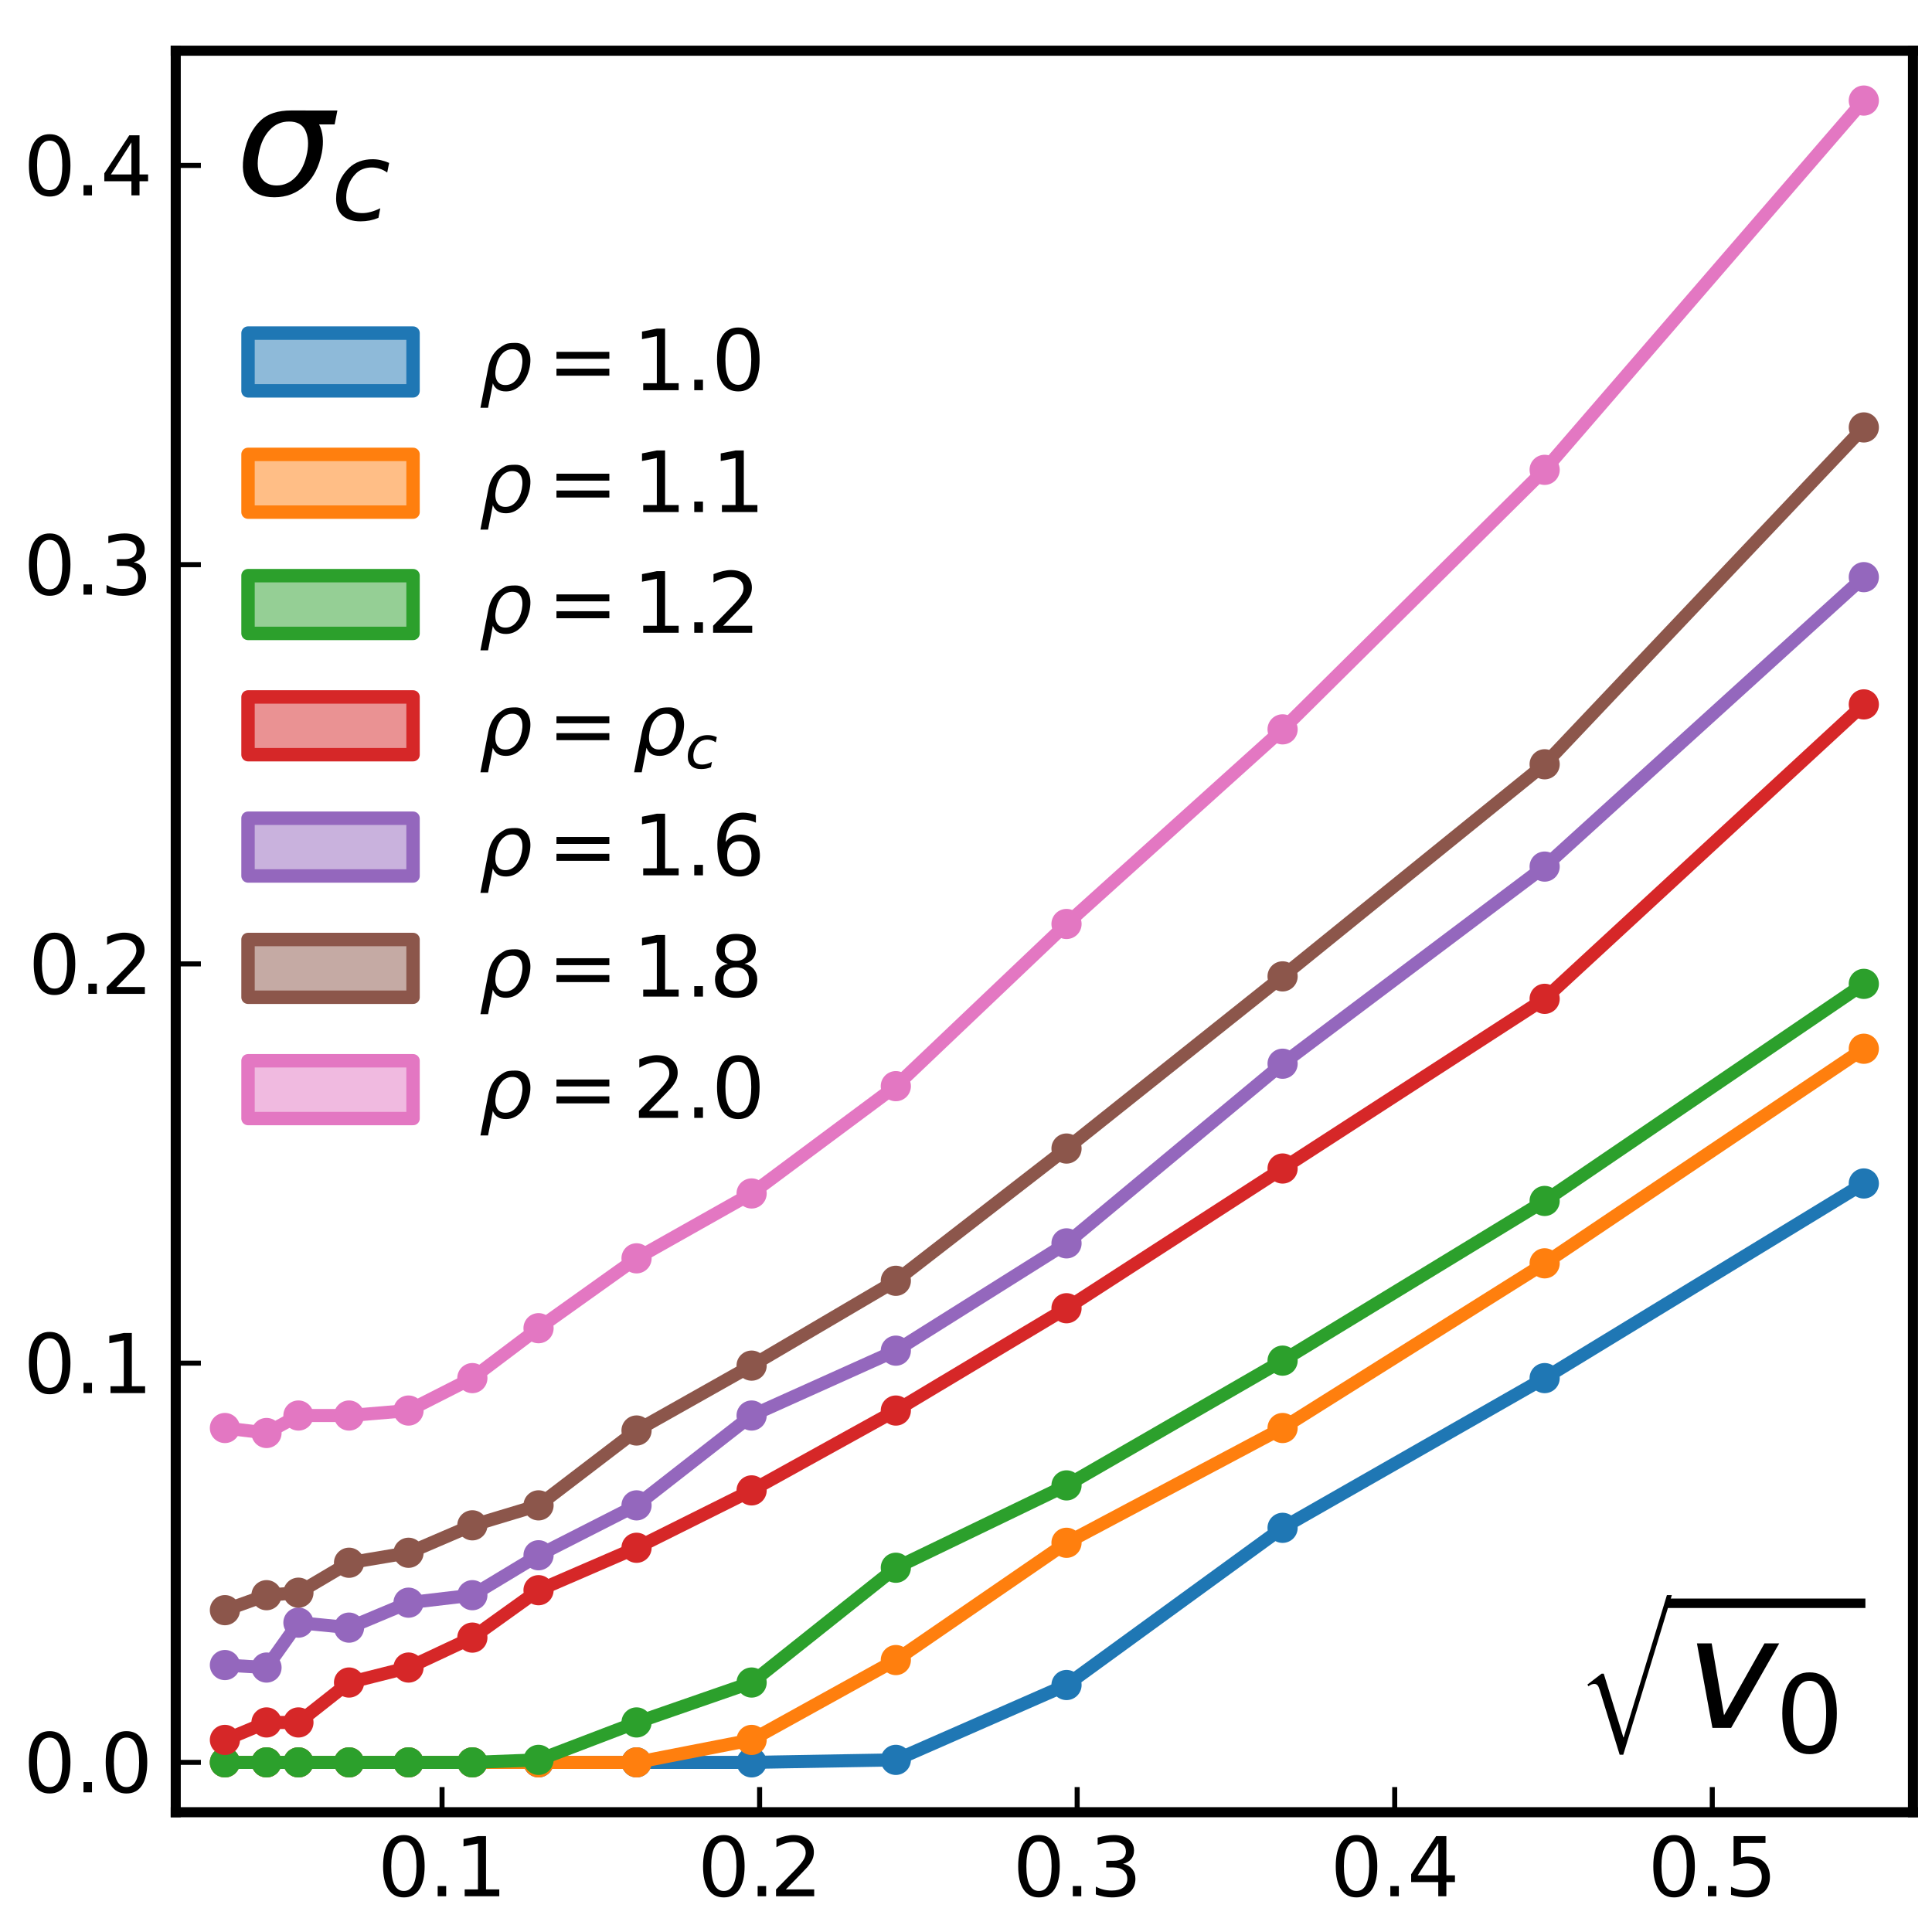<?xml version="1.0" encoding="UTF-8" standalone="no"?>
<svg
   width="288pt"
   height="288pt"
   viewBox="0 0 288 288"
   version="1.1"
   id="svg190"
   sodipodi:docname="critical_sigmas.svg"
   inkscape:version="1.3 (0e150ed, 2023-07-21)"
   xmlns:inkscape="http://www.inkscape.org/namespaces/inkscape"
   xmlns:sodipodi="http://sodipodi.sourceforge.net/DTD/sodipodi-0.dtd"
   xmlns:xlink="http://www.w3.org/1999/xlink"
   xmlns="http://www.w3.org/2000/svg"
   xmlns:svg="http://www.w3.org/2000/svg"
   xmlns:rdf="http://www.w3.org/1999/02/22-rdf-syntax-ns#"
   xmlns:cc="http://creativecommons.org/ns#"
   xmlns:dc="http://purl.org/dc/elements/1.1/">
  <sodipodi:namedview
     id="namedview190"
     pagecolor="#ffffff"
     bordercolor="#000000"
     borderopacity="0.25"
     inkscape:showpageshadow="2"
     inkscape:pageopacity="0.0"
     inkscape:pagecheckerboard="0"
     inkscape:deskcolor="#d1d1d1"
     inkscape:document-units="pt"
     inkscape:zoom="0.67130451"
     inkscape:cx="193.6528"
     inkscape:cy="120.66059"
     inkscape:window-width="1352"
     inkscape:window-height="815"
     inkscape:window-x="0"
     inkscape:window-y="35"
     inkscape:window-maximized="1"
     inkscape:current-layer="legend_1" />
  <defs
     id="defs1">
    <style
       type="text/css"
       id="style1">*{stroke-linejoin: round; stroke-linecap: butt}</style>
  </defs>
  <g
     id="figure_1">
    <g
       id="axes_1">
      <g
         id="line2d_1">
        <path
           d="M 33.528 262.714  L 39.728 262.714  L 44.486 262.714  L 52.031 262.714  L 60.898 262.714  L 70.414 262.714  L 80.279 262.714  L 94.888 262.714  L 112.042 262.714  L 133.54 262.342  L 158.984 251.183  L 191.194 227.75  L 230.258 205.432  L 277.836 176.419  "
           clip-path="url(#pe0a008efd4)"
           style="fill: none; stroke: #1f77b4; stroke-width: 1.95"
           id="path3" />
      </g>
      <g
         id="PolyCollection_1">
        <defs
           id="defs3">
          <path
             id="mf19323b978"
             d="M 33.528 -25.286  L 33.528 -25.286  L 39.728 -25.286  L 44.486 -25.286  L 52.031 -25.286  L 60.898 -25.286  L 70.414 -25.286  L 80.279 -25.286  L 94.888 -25.286  L 112.042 -25.286  L 133.54 -25.658  L 158.984 -36.817  L 191.194 -60.25  L 230.258 -82.568  L 277.836 -111.581  L 277.836 -111.581  L 277.836 -111.581  L 230.258 -82.568  L 191.194 -60.25  L 158.984 -36.817  L 133.54 -25.658  L 112.042 -25.286  L 94.888 -25.286  L 80.279 -25.286  L 70.414 -25.286  L 60.898 -25.286  L 52.031 -25.286  L 44.486 -25.286  L 39.728 -25.286  L 33.528 -25.286  z " />
        </defs>
        <g
           clip-path="url(#pe0a008efd4)"
           id="g3">
          <use
             xlink:href="#mf19323b978"
             x="0"
             y="288"
             style="fill: #1f77b4; fill-opacity: 0.5"
             id="use3" />
        </g>
      </g>
      <g
         id="PathCollection_1">
        <defs
           id="defs4">
          <path
             id="m32da50375f"
             d="M 0 2.25  C 0.597 2.25 1.169 2.013 1.591 1.591  C 2.013 1.169 2.25 0.597 2.25 0  C 2.25 -0.597 2.013 -1.169 1.591 -1.591  C 1.169 -2.013 0.597 -2.25 0 -2.25  C -0.597 -2.25 -1.169 -2.013 -1.591 -1.591  C -2.013 -1.169 -2.25 -0.597 -2.25 0  C -2.25 0.597 -2.013 1.169 -1.591 1.591  C -1.169 2.013 -0.597 2.25 0 2.25  z " />
        </defs>
        <g
           clip-path="url(#pe0a008efd4)"
           id="g17">
          <use
             xlink:href="#m32da50375f"
             x="33.528"
             y="262.714"
             style="fill: #1f77b4"
             id="use4" />
          <use
             xlink:href="#m32da50375f"
             x="39.728"
             y="262.714"
             style="fill: #1f77b4"
             id="use5" />
          <use
             xlink:href="#m32da50375f"
             x="44.486"
             y="262.714"
             style="fill: #1f77b4"
             id="use6" />
          <use
             xlink:href="#m32da50375f"
             x="52.031"
             y="262.714"
             style="fill: #1f77b4"
             id="use7" />
          <use
             xlink:href="#m32da50375f"
             x="60.898"
             y="262.714"
             style="fill: #1f77b4"
             id="use8" />
          <use
             xlink:href="#m32da50375f"
             x="70.414"
             y="262.714"
             style="fill: #1f77b4"
             id="use9" />
          <use
             xlink:href="#m32da50375f"
             x="80.279"
             y="262.714"
             style="fill: #1f77b4"
             id="use10" />
          <use
             xlink:href="#m32da50375f"
             x="94.888"
             y="262.714"
             style="fill: #1f77b4"
             id="use11" />
          <use
             xlink:href="#m32da50375f"
             x="112.042"
             y="262.714"
             style="fill: #1f77b4"
             id="use12" />
          <use
             xlink:href="#m32da50375f"
             x="133.54"
             y="262.342"
             style="fill: #1f77b4"
             id="use13" />
          <use
             xlink:href="#m32da50375f"
             x="158.984"
             y="251.183"
             style="fill: #1f77b4"
             id="use14" />
          <use
             xlink:href="#m32da50375f"
             x="191.194"
             y="227.75"
             style="fill: #1f77b4"
             id="use15" />
          <use
             xlink:href="#m32da50375f"
             x="230.258"
             y="205.432"
             style="fill: #1f77b4"
             id="use16" />
          <use
             xlink:href="#m32da50375f"
             x="277.836"
             y="176.419"
             style="fill: #1f77b4"
             id="use17" />
        </g>
      </g>
      <g
         id="matplotlib.axis_1">
        <g
           id="xtick_1">
          <g
             id="line2d_2">
            <defs
               id="defs17">
              <path
                 id="m247f77285d"
                 d="M 0 0  L 0 -3.75  "
                 style="stroke: #000000; stroke-width: 0.75" />
            </defs>
            <g
               id="g18">
              <use
                 xlink:href="#m247f77285d"
                 x="65.896"
                 y="270.145"
                 style="stroke: #000000; stroke-width: 0.75"
                 id="use18" />
            </g>
          </g>
          <g
             id="text_1">
            <!-- $0.1$ -->
            <g
               transform="translate(56.296 282.763) scale(0.12 -0.12)"
               id="g21">
              <defs
                 id="defs18">
                <path
                   id="DejaVuSans-30"
                   d="M 2034 4250  Q 1547 4250 1301 3770  Q 1056 3291 1056 2328  Q 1056 1369 1301 889  Q 1547 409 2034 409  Q 2525 409 2770 889  Q 3016 1369 3016 2328  Q 3016 3291 2770 3770  Q 2525 4250 2034 4250  z M 2034 4750  Q 2819 4750 3233 4129  Q 3647 3509 3647 2328  Q 3647 1150 3233 529  Q 2819 -91 2034 -91  Q 1250 -91 836 529  Q 422 1150 422 2328  Q 422 3509 836 4129  Q 1250 4750 2034 4750  z "
                   transform="scale(0.016)" />
                <path
                   id="DejaVuSans-2e"
                   d="M 684 794  L 1344 794  L 1344 0  L 684 0  L 684 794  z "
                   transform="scale(0.016)" />
                <path
                   id="DejaVuSans-31"
                   d="M 794 531  L 1825 531  L 1825 4091  L 703 3866  L 703 4441  L 1819 4666  L 2450 4666  L 2450 531  L 3481 531  L 3481 0  L 794 0  L 794 531  z "
                   transform="scale(0.016)" />
              </defs>
              <use
                 xlink:href="#DejaVuSans-30"
                 transform="translate(0 0.781)"
                 id="use19" />
              <use
                 xlink:href="#DejaVuSans-2e"
                 transform="translate(63.623 0.781)"
                 id="use20" />
              <use
                 xlink:href="#DejaVuSans-31"
                 transform="translate(95.41 0.781)"
                 id="use21" />
            </g>
          </g>
        </g>
        <g
           id="xtick_2">
          <g
             id="line2d_3">
            <g
               id="g22">
              <use
                 xlink:href="#m247f77285d"
                 x="113.233"
                 y="270.145"
                 style="stroke: #000000; stroke-width: 0.75"
                 id="use22" />
            </g>
          </g>
          <g
             id="text_2">
            <!-- $0.2$ -->
            <g
               transform="translate(103.993 282.763) scale(0.12 -0.12)"
               id="g25">
              <defs
                 id="defs22">
                <path
                   id="DejaVuSans-32"
                   d="M 1228 531  L 3431 531  L 3431 0  L 469 0  L 469 531  Q 828 903 1448 1529  Q 2069 2156 2228 2338  Q 2531 2678 2651 2914  Q 2772 3150 2772 3378  Q 2772 3750 2511 3984  Q 2250 4219 1831 4219  Q 1534 4219 1204 4116  Q 875 4013 500 3803  L 500 4441  Q 881 4594 1212 4672  Q 1544 4750 1819 4750  Q 2544 4750 2975 4387  Q 3406 4025 3406 3419  Q 3406 3131 3298 2873  Q 3191 2616 2906 2266  Q 2828 2175 2409 1742  Q 1991 1309 1228 531  z "
                   transform="scale(0.016)" />
              </defs>
              <use
                 xlink:href="#DejaVuSans-30"
                 transform="translate(0 0.781)"
                 id="use23" />
              <use
                 xlink:href="#DejaVuSans-2e"
                 transform="translate(63.623 0.781)"
                 id="use24" />
              <use
                 xlink:href="#DejaVuSans-32"
                 transform="translate(89.91 0.781)"
                 id="use25" />
            </g>
          </g>
        </g>
        <g
           id="xtick_3">
          <g
             id="line2d_4">
            <g
               id="g26">
              <use
                 xlink:href="#m247f77285d"
                 x="160.571"
                 y="270.145"
                 style="stroke: #000000; stroke-width: 0.75"
                 id="use26" />
            </g>
          </g>
          <g
             id="text_3">
            <!-- $0.3$ -->
            <g
               transform="translate(150.971 282.763) scale(0.12 -0.12)"
               id="g29">
              <defs
                 id="defs26">
                <path
                   id="DejaVuSans-33"
                   d="M 2597 2516  Q 3050 2419 3304 2112  Q 3559 1806 3559 1356  Q 3559 666 3084 287  Q 2609 -91 1734 -91  Q 1441 -91 1130 -33  Q 819 25 488 141  L 488 750  Q 750 597 1062 519  Q 1375 441 1716 441  Q 2309 441 2620 675  Q 2931 909 2931 1356  Q 2931 1769 2642 2001  Q 2353 2234 1838 2234  L 1294 2234  L 1294 2753  L 1863 2753  Q 2328 2753 2575 2939  Q 2822 3125 2822 3475  Q 2822 3834 2567 4026  Q 2313 4219 1838 4219  Q 1578 4219 1281 4162  Q 984 4106 628 3988  L 628 4550  Q 988 4650 1302 4700  Q 1616 4750 1894 4750  Q 2613 4750 3031 4423  Q 3450 4097 3450 3541  Q 3450 3153 3228 2886  Q 3006 2619 2597 2516  z "
                   transform="scale(0.016)" />
              </defs>
              <use
                 xlink:href="#DejaVuSans-30"
                 transform="translate(0 0.781)"
                 id="use27" />
              <use
                 xlink:href="#DejaVuSans-2e"
                 transform="translate(63.623 0.781)"
                 id="use28" />
              <use
                 xlink:href="#DejaVuSans-33"
                 transform="translate(95.41 0.781)"
                 id="use29" />
            </g>
          </g>
        </g>
        <g
           id="xtick_4">
          <g
             id="line2d_5">
            <g
               id="g30">
              <use
                 xlink:href="#m247f77285d"
                 x="207.908"
                 y="270.145"
                 style="stroke: #000000; stroke-width: 0.75"
                 id="use30" />
            </g>
          </g>
          <g
             id="text_4">
            <!-- $0.4$ -->
            <g
               transform="translate(198.308 282.763) scale(0.12 -0.12)"
               id="g33">
              <defs
                 id="defs30">
                <path
                   id="DejaVuSans-34"
                   d="M 2419 4116  L 825 1625  L 2419 1625  L 2419 4116  z M 2253 4666  L 3047 4666  L 3047 1625  L 3713 1625  L 3713 1100  L 3047 1100  L 3047 0  L 2419 0  L 2419 1100  L 313 1100  L 313 1709  L 2253 4666  z "
                   transform="scale(0.016)" />
              </defs>
              <use
                 xlink:href="#DejaVuSans-30"
                 transform="translate(0 0.781)"
                 id="use31" />
              <use
                 xlink:href="#DejaVuSans-2e"
                 transform="translate(63.623 0.781)"
                 id="use32" />
              <use
                 xlink:href="#DejaVuSans-34"
                 transform="translate(95.41 0.781)"
                 id="use33" />
            </g>
          </g>
        </g>
        <g
           id="xtick_5">
          <g
             id="line2d_6">
            <g
               id="g34">
              <use
                 xlink:href="#m247f77285d"
                 x="255.245"
                 y="270.145"
                 style="stroke: #000000; stroke-width: 0.75"
                 id="use34" />
            </g>
          </g>
          <g
             id="text_5">
            <!-- $0.5$ -->
            <g
               transform="translate(245.645 282.763) scale(0.12 -0.12)"
               id="g37">
              <defs
                 id="defs34">
                <path
                   id="DejaVuSans-35"
                   d="M 691 4666  L 3169 4666  L 3169 4134  L 1269 4134  L 1269 2991  Q 1406 3038 1543 3061  Q 1681 3084 1819 3084  Q 2600 3084 3056 2656  Q 3513 2228 3513 1497  Q 3513 744 3044 326  Q 2575 -91 1722 -91  Q 1428 -91 1123 -41  Q 819 9 494 109  L 494 744  Q 775 591 1075 516  Q 1375 441 1709 441  Q 2250 441 2565 725  Q 2881 1009 2881 1497  Q 2881 1984 2565 2268  Q 2250 2553 1709 2553  Q 1456 2553 1204 2497  Q 953 2441 691 2322  L 691 4666  z "
                   transform="scale(0.016)" />
              </defs>
              <use
                 xlink:href="#DejaVuSans-30"
                 transform="translate(0 0.781)"
                 id="use35" />
              <use
                 xlink:href="#DejaVuSans-2e"
                 transform="translate(63.623 0.781)"
                 id="use36" />
              <use
                 xlink:href="#DejaVuSans-35"
                 transform="translate(95.41 0.781)"
                 id="use37" />
            </g>
          </g>
        </g>
      </g>
      <g
         id="matplotlib.axis_2">
        <g
           id="ytick_1">
          <g
             id="line2d_7">
            <defs
               id="defs37">
              <path
                 id="m9b2ce284ca"
                 d="M 0 0  L 3.75 0  "
                 style="stroke: #000000; stroke-width: 0.75" />
            </defs>
            <g
               id="g38">
              <use
                 xlink:href="#m9b2ce284ca"
                 x="26.198"
                 y="262.714"
                 style="stroke: #000000; stroke-width: 0.75"
                 id="use38" />
            </g>
          </g>
          <g
             id="text_6">
            <!-- $0.0$ -->
            <g
               transform="translate(3.498 267.273) scale(0.12 -0.12)"
               id="g41">
              <use
                 xlink:href="#DejaVuSans-30"
                 transform="translate(0 0.781)"
                 id="use39" />
              <use
                 xlink:href="#DejaVuSans-2e"
                 transform="translate(63.623 0.781)"
                 id="use40" />
              <use
                 xlink:href="#DejaVuSans-30"
                 transform="translate(95.41 0.781)"
                 id="use41" />
            </g>
          </g>
        </g>
        <g
           id="ytick_2">
          <g
             id="line2d_8">
            <g
               id="g42">
              <use
                 xlink:href="#m9b2ce284ca"
                 x="26.198"
                 y="203.2"
                 style="stroke: #000000; stroke-width: 0.75"
                 id="use42" />
            </g>
          </g>
          <g
             id="text_7">
            <!-- $0.1$ -->
            <g
               transform="translate(3.498 207.759) scale(0.12 -0.12)"
               id="g45">
              <use
                 xlink:href="#DejaVuSans-30"
                 transform="translate(0 0.781)"
                 id="use43" />
              <use
                 xlink:href="#DejaVuSans-2e"
                 transform="translate(63.623 0.781)"
                 id="use44" />
              <use
                 xlink:href="#DejaVuSans-31"
                 transform="translate(95.41 0.781)"
                 id="use45" />
            </g>
          </g>
        </g>
        <g
           id="ytick_3">
          <g
             id="line2d_9">
            <g
               id="g46">
              <use
                 xlink:href="#m9b2ce284ca"
                 x="26.198"
                 y="143.687"
                 style="stroke: #000000; stroke-width: 0.75"
                 id="use46" />
            </g>
          </g>
          <g
             id="text_8">
            <!-- $0.2$ -->
            <g
               transform="translate(4.218 148.246) scale(0.12 -0.12)"
               id="g49">
              <use
                 xlink:href="#DejaVuSans-30"
                 transform="translate(0 0.781)"
                 id="use47" />
              <use
                 xlink:href="#DejaVuSans-2e"
                 transform="translate(63.623 0.781)"
                 id="use48" />
              <use
                 xlink:href="#DejaVuSans-32"
                 transform="translate(89.91 0.781)"
                 id="use49" />
            </g>
          </g>
        </g>
        <g
           id="ytick_4">
          <g
             id="line2d_10">
            <g
               id="g50">
              <use
                 xlink:href="#m9b2ce284ca"
                 x="26.198"
                 y="84.174"
                 style="stroke: #000000; stroke-width: 0.75"
                 id="use50" />
            </g>
          </g>
          <g
             id="text_9">
            <!-- $0.3$ -->
            <g
               transform="translate(3.498 88.733) scale(0.12 -0.12)"
               id="g53">
              <use
                 xlink:href="#DejaVuSans-30"
                 transform="translate(0 0.781)"
                 id="use51" />
              <use
                 xlink:href="#DejaVuSans-2e"
                 transform="translate(63.623 0.781)"
                 id="use52" />
              <use
                 xlink:href="#DejaVuSans-33"
                 transform="translate(95.41 0.781)"
                 id="use53" />
            </g>
          </g>
        </g>
        <g
           id="ytick_5">
          <g
             id="line2d_11">
            <g
               id="g54">
              <use
                 xlink:href="#m9b2ce284ca"
                 x="26.198"
                 y="24.66"
                 style="stroke: #000000; stroke-width: 0.75"
                 id="use54" />
            </g>
          </g>
          <g
             id="text_10">
            <!-- $0.4$ -->
            <g
               transform="translate(3.498 29.22) scale(0.12 -0.12)"
               id="g57">
              <use
                 xlink:href="#DejaVuSans-30"
                 transform="translate(0 0.781)"
                 id="use55" />
              <use
                 xlink:href="#DejaVuSans-2e"
                 transform="translate(63.623 0.781)"
                 id="use56" />
              <use
                 xlink:href="#DejaVuSans-34"
                 transform="translate(95.41 0.781)"
                 id="use57" />
            </g>
          </g>
        </g>
      </g>
      <g
         id="line2d_12">
        <path
           d="M 33.528 262.714  L 39.728 262.714  L 44.486 262.714  L 52.031 262.714  L 60.898 262.714  L 70.414 262.714  L 80.279 262.714  L 94.888 262.714  L 112.042 259.366  L 133.54 247.463  L 158.984 229.981  L 191.194 212.871  L 230.258 188.322  L 277.836 156.334  "
           clip-path="url(#pe0a008efd4)"
           style="fill: none; stroke: #ff7f0e; stroke-width: 1.95"
           id="path57" />
      </g>
      <g
         id="PolyCollection_2">
        <defs
           id="defs57">
          <path
             id="mc6055a1d1b"
             d="M 33.528 -25.286  L 33.528 -25.286  L 39.728 -25.286  L 44.486 -25.286  L 52.031 -25.286  L 60.898 -25.286  L 70.414 -25.286  L 80.279 -25.286  L 94.888 -25.286  L 112.042 -28.634  L 133.54 -40.537  L 158.984 -58.019  L 191.194 -75.129  L 230.258 -99.678  L 277.836 -131.666  L 277.836 -131.666  L 277.836 -131.666  L 230.258 -99.678  L 191.194 -75.129  L 158.984 -58.019  L 133.54 -40.537  L 112.042 -28.634  L 94.888 -25.286  L 80.279 -25.286  L 70.414 -25.286  L 60.898 -25.286  L 52.031 -25.286  L 44.486 -25.286  L 39.728 -25.286  L 33.528 -25.286  z " />
        </defs>
        <g
           clip-path="url(#pe0a008efd4)"
           id="g58">
          <use
             xlink:href="#mc6055a1d1b"
             x="0"
             y="288"
             style="fill: #ff7f0e; fill-opacity: 0.5"
             id="use58" />
        </g>
      </g>
      <g
         id="PathCollection_2">
        <defs
           id="defs58">
          <path
             id="m4b08abc602"
             d="M 0 2.25  C 0.597 2.25 1.169 2.013 1.591 1.591  C 2.013 1.169 2.25 0.597 2.25 0  C 2.25 -0.597 2.013 -1.169 1.591 -1.591  C 1.169 -2.013 0.597 -2.25 0 -2.25  C -0.597 -2.25 -1.169 -2.013 -1.591 -1.591  C -2.013 -1.169 -2.25 -0.597 -2.25 0  C -2.25 0.597 -2.013 1.169 -1.591 1.591  C -1.169 2.013 -0.597 2.25 0 2.25  z " />
        </defs>
        <g
           clip-path="url(#pe0a008efd4)"
           id="g72">
          <use
             xlink:href="#m4b08abc602"
             x="33.528"
             y="262.714"
             style="fill: #ff7f0e"
             id="use59" />
          <use
             xlink:href="#m4b08abc602"
             x="39.728"
             y="262.714"
             style="fill: #ff7f0e"
             id="use60" />
          <use
             xlink:href="#m4b08abc602"
             x="44.486"
             y="262.714"
             style="fill: #ff7f0e"
             id="use61" />
          <use
             xlink:href="#m4b08abc602"
             x="52.031"
             y="262.714"
             style="fill: #ff7f0e"
             id="use62" />
          <use
             xlink:href="#m4b08abc602"
             x="60.898"
             y="262.714"
             style="fill: #ff7f0e"
             id="use63" />
          <use
             xlink:href="#m4b08abc602"
             x="70.414"
             y="262.714"
             style="fill: #ff7f0e"
             id="use64" />
          <use
             xlink:href="#m4b08abc602"
             x="80.279"
             y="262.714"
             style="fill: #ff7f0e"
             id="use65" />
          <use
             xlink:href="#m4b08abc602"
             x="94.888"
             y="262.714"
             style="fill: #ff7f0e"
             id="use66" />
          <use
             xlink:href="#m4b08abc602"
             x="112.042"
             y="259.366"
             style="fill: #ff7f0e"
             id="use67" />
          <use
             xlink:href="#m4b08abc602"
             x="133.54"
             y="247.463"
             style="fill: #ff7f0e"
             id="use68" />
          <use
             xlink:href="#m4b08abc602"
             x="158.984"
             y="229.981"
             style="fill: #ff7f0e"
             id="use69" />
          <use
             xlink:href="#m4b08abc602"
             x="191.194"
             y="212.871"
             style="fill: #ff7f0e"
             id="use70" />
          <use
             xlink:href="#m4b08abc602"
             x="230.258"
             y="188.322"
             style="fill: #ff7f0e"
             id="use71" />
          <use
             xlink:href="#m4b08abc602"
             x="277.836"
             y="156.334"
             style="fill: #ff7f0e"
             id="use72" />
        </g>
      </g>
      <g
         id="patch_3">
        <path
           d="M 26.198 270.145  L 26.198 7.558  "
           style="fill: none; stroke: #000000; stroke-width: 1.5; stroke-linejoin: miter; stroke-linecap: square"
           id="path72" />
      </g>
      <g
         id="patch_4">
        <path
           d="M 285.165 270.145  L 285.165 7.558  "
           style="fill: none; stroke: #000000; stroke-width: 1.5; stroke-linejoin: miter; stroke-linecap: square"
           id="path73" />
      </g>
      <g
         id="patch_5">
        <path
           d="M 26.198 270.145  L 285.165 270.145  "
           style="fill: none; stroke: #000000; stroke-width: 1.5; stroke-linejoin: miter; stroke-linecap: square"
           id="path74" />
      </g>
      <g
         id="patch_6">
        <path
           d="M 26.198 7.558  L 285.165 7.558  "
           style="fill: none; stroke: #000000; stroke-width: 1.5; stroke-linejoin: miter; stroke-linecap: square"
           id="path75" />
      </g>
      <g
         id="line2d_13">
        <path
           d="M 33.528 262.714  L 39.728 262.714  L 44.486 262.714  L 52.031 262.714  L 60.898 262.714  L 70.414 262.714  L 80.279 262.342  L 94.888 256.762  L 112.042 250.811  L 133.54 233.701  L 158.984 221.426  L 191.194 202.828  L 230.258 179.023  L 277.836 146.663  "
           clip-path="url(#pe0a008efd4)"
           style="fill: none; stroke: #2ca02c; stroke-width: 1.95"
           id="path76" />
      </g>
      <g
         id="PolyCollection_3">
        <defs
           id="defs76">
          <path
             id="ma5019e50d7"
             d="M 33.528 -25.286  L 33.528 -25.286  L 39.728 -25.286  L 44.486 -25.286  L 52.031 -25.286  L 60.898 -25.286  L 70.414 -25.286  L 80.279 -25.658  L 94.888 -31.238  L 112.042 -37.189  L 133.54 -54.299  L 158.984 -66.574  L 191.194 -85.172  L 230.258 -108.977  L 277.836 -141.337  L 277.836 -141.337  L 277.836 -141.337  L 230.258 -108.977  L 191.194 -85.172  L 158.984 -66.574  L 133.54 -54.299  L 112.042 -37.189  L 94.888 -31.238  L 80.279 -25.658  L 70.414 -25.286  L 60.898 -25.286  L 52.031 -25.286  L 44.486 -25.286  L 39.728 -25.286  L 33.528 -25.286  z " />
        </defs>
        <g
           clip-path="url(#pe0a008efd4)"
           id="g76">
          <use
             xlink:href="#ma5019e50d7"
             x="0"
             y="288"
             style="fill: #2ca02c; fill-opacity: 0.5"
             id="use76" />
        </g>
      </g>
      <g
         id="PathCollection_3">
        <defs
           id="defs77">
          <path
             id="m123c32645c"
             d="M 0 2.25  C 0.597 2.25 1.169 2.013 1.591 1.591  C 2.013 1.169 2.25 0.597 2.25 0  C 2.25 -0.597 2.013 -1.169 1.591 -1.591  C 1.169 -2.013 0.597 -2.25 0 -2.25  C -0.597 -2.25 -1.169 -2.013 -1.591 -1.591  C -2.013 -1.169 -2.25 -0.597 -2.25 0  C -2.25 0.597 -2.013 1.169 -1.591 1.591  C -1.169 2.013 -0.597 2.25 0 2.25  z " />
        </defs>
        <g
           clip-path="url(#pe0a008efd4)"
           id="g90">
          <use
             xlink:href="#m123c32645c"
             x="33.528"
             y="262.714"
             style="fill: #2ca02c"
             id="use77" />
          <use
             xlink:href="#m123c32645c"
             x="39.728"
             y="262.714"
             style="fill: #2ca02c"
             id="use78" />
          <use
             xlink:href="#m123c32645c"
             x="44.486"
             y="262.714"
             style="fill: #2ca02c"
             id="use79" />
          <use
             xlink:href="#m123c32645c"
             x="52.031"
             y="262.714"
             style="fill: #2ca02c"
             id="use80" />
          <use
             xlink:href="#m123c32645c"
             x="60.898"
             y="262.714"
             style="fill: #2ca02c"
             id="use81" />
          <use
             xlink:href="#m123c32645c"
             x="70.414"
             y="262.714"
             style="fill: #2ca02c"
             id="use82" />
          <use
             xlink:href="#m123c32645c"
             x="80.279"
             y="262.342"
             style="fill: #2ca02c"
             id="use83" />
          <use
             xlink:href="#m123c32645c"
             x="94.888"
             y="256.762"
             style="fill: #2ca02c"
             id="use84" />
          <use
             xlink:href="#m123c32645c"
             x="112.042"
             y="250.811"
             style="fill: #2ca02c"
             id="use85" />
          <use
             xlink:href="#m123c32645c"
             x="133.54"
             y="233.701"
             style="fill: #2ca02c"
             id="use86" />
          <use
             xlink:href="#m123c32645c"
             x="158.984"
             y="221.426"
             style="fill: #2ca02c"
             id="use87" />
          <use
             xlink:href="#m123c32645c"
             x="191.194"
             y="202.828"
             style="fill: #2ca02c"
             id="use88" />
          <use
             xlink:href="#m123c32645c"
             x="230.258"
             y="179.023"
             style="fill: #2ca02c"
             id="use89" />
          <use
             xlink:href="#m123c32645c"
             x="277.836"
             y="146.663"
             style="fill: #2ca02c"
             id="use90" />
        </g>
      </g>
      <g
         id="line2d_14">
        <path
           d="M 33.528 259.366  L 39.728 256.762  L 44.486 256.762  L 52.031 250.811  L 60.898 248.579  L 70.414 244.116  L 80.279 237.049  L 94.888 230.725  L 112.042 222.17  L 133.54 210.268  L 158.984 195.017  L 191.194 174.188  L 230.258 148.894  L 277.836 105.003  "
           clip-path="url(#pe0a008efd4)"
           style="fill: none; stroke: #d62728; stroke-width: 1.95"
           id="path90" />
      </g>
      <g
         id="PolyCollection_4">
        <defs
           id="defs90">
          <path
             id="m927087b687"
             d="M 33.528 -28.634  L 33.528 -28.634  L 39.728 -31.238  L 44.486 -31.238  L 52.031 -37.189  L 60.898 -39.421  L 70.414 -43.884  L 80.279 -50.951  L 94.888 -57.275  L 112.042 -65.83  L 133.54 -77.732  L 158.984 -92.983  L 191.194 -113.812  L 230.258 -139.106  L 277.836 -182.997  L 277.836 -182.997  L 277.836 -182.997  L 230.258 -139.106  L 191.194 -113.812  L 158.984 -92.983  L 133.54 -77.732  L 112.042 -65.83  L 94.888 -57.275  L 80.279 -50.951  L 70.414 -43.884  L 60.898 -39.421  L 52.031 -37.189  L 44.486 -31.238  L 39.728 -31.238  L 33.528 -28.634  z " />
        </defs>
        <g
           clip-path="url(#pe0a008efd4)"
           id="g91">
          <use
             xlink:href="#m927087b687"
             x="0"
             y="288"
             style="fill: #d62728; fill-opacity: 0.5"
             id="use91" />
        </g>
      </g>
      <g
         id="PathCollection_4">
        <defs
           id="defs91">
          <path
             id="macfe5647c7"
             d="M 0 2.25  C 0.597 2.25 1.169 2.013 1.591 1.591  C 2.013 1.169 2.25 0.597 2.25 0  C 2.25 -0.597 2.013 -1.169 1.591 -1.591  C 1.169 -2.013 0.597 -2.25 0 -2.25  C -0.597 -2.25 -1.169 -2.013 -1.591 -1.591  C -2.013 -1.169 -2.25 -0.597 -2.25 0  C -2.25 0.597 -2.013 1.169 -1.591 1.591  C -1.169 2.013 -0.597 2.25 0 2.25  z " />
        </defs>
        <g
           clip-path="url(#pe0a008efd4)"
           id="g105">
          <use
             xlink:href="#macfe5647c7"
             x="33.528"
             y="259.366"
             style="fill: #d62728"
             id="use92" />
          <use
             xlink:href="#macfe5647c7"
             x="39.728"
             y="256.762"
             style="fill: #d62728"
             id="use93" />
          <use
             xlink:href="#macfe5647c7"
             x="44.486"
             y="256.762"
             style="fill: #d62728"
             id="use94" />
          <use
             xlink:href="#macfe5647c7"
             x="52.031"
             y="250.811"
             style="fill: #d62728"
             id="use95" />
          <use
             xlink:href="#macfe5647c7"
             x="60.898"
             y="248.579"
             style="fill: #d62728"
             id="use96" />
          <use
             xlink:href="#macfe5647c7"
             x="70.414"
             y="244.116"
             style="fill: #d62728"
             id="use97" />
          <use
             xlink:href="#macfe5647c7"
             x="80.279"
             y="237.049"
             style="fill: #d62728"
             id="use98" />
          <use
             xlink:href="#macfe5647c7"
             x="94.888"
             y="230.725"
             style="fill: #d62728"
             id="use99" />
          <use
             xlink:href="#macfe5647c7"
             x="112.042"
             y="222.17"
             style="fill: #d62728"
             id="use100" />
          <use
             xlink:href="#macfe5647c7"
             x="133.54"
             y="210.268"
             style="fill: #d62728"
             id="use101" />
          <use
             xlink:href="#macfe5647c7"
             x="158.984"
             y="195.017"
             style="fill: #d62728"
             id="use102" />
          <use
             xlink:href="#macfe5647c7"
             x="191.194"
             y="174.188"
             style="fill: #d62728"
             id="use103" />
          <use
             xlink:href="#macfe5647c7"
             x="230.258"
             y="148.894"
             style="fill: #d62728"
             id="use104" />
          <use
             xlink:href="#macfe5647c7"
             x="277.836"
             y="105.003"
             style="fill: #d62728"
             id="use105" />
        </g>
      </g>
      <g
         id="line2d_15">
        <path
           d="M 33.528 248.207  L 39.728 248.579  L 44.486 241.884  L 52.031 242.628  L 60.898 238.908  L 70.414 237.792  L 80.279 231.841  L 94.888 224.402  L 112.042 211.011  L 133.54 201.341  L 158.984 185.346  L 191.194 158.565  L 230.258 129.181  L 277.836 86.034  "
           clip-path="url(#pe0a008efd4)"
           style="fill: none; stroke: #9467bd; stroke-width: 1.95"
           id="path105" />
      </g>
      <g
         id="PolyCollection_5">
        <defs
           id="defs105">
          <path
             id="m3a80fcadc6"
             d="M 33.528 -39.793  L 33.528 -39.793  L 39.728 -39.421  L 44.486 -46.116  L 52.031 -45.372  L 60.898 -49.092  L 70.414 -50.208  L 80.279 -56.159  L 94.888 -63.598  L 112.042 -76.989  L 133.54 -86.659  L 158.984 -102.654  L 191.194 -129.435  L 230.258 -158.819  L 277.836 -201.966  L 277.836 -201.966  L 277.836 -201.966  L 230.258 -158.819  L 191.194 -129.435  L 158.984 -102.654  L 133.54 -86.659  L 112.042 -76.989  L 94.888 -63.598  L 80.279 -56.159  L 70.414 -50.208  L 60.898 -49.092  L 52.031 -45.372  L 44.486 -46.116  L 39.728 -39.421  L 33.528 -39.793  z " />
        </defs>
        <g
           clip-path="url(#pe0a008efd4)"
           id="g106">
          <use
             xlink:href="#m3a80fcadc6"
             x="0"
             y="288"
             style="fill: #9467bd; fill-opacity: 0.5"
             id="use106" />
        </g>
      </g>
      <g
         id="PathCollection_5">
        <defs
           id="defs106">
          <path
             id="m34a1ca2ea5"
             d="M 0 2.25  C 0.597 2.25 1.169 2.013 1.591 1.591  C 2.013 1.169 2.25 0.597 2.25 0  C 2.25 -0.597 2.013 -1.169 1.591 -1.591  C 1.169 -2.013 0.597 -2.25 0 -2.25  C -0.597 -2.25 -1.169 -2.013 -1.591 -1.591  C -2.013 -1.169 -2.25 -0.597 -2.25 0  C -2.25 0.597 -2.013 1.169 -1.591 1.591  C -1.169 2.013 -0.597 2.25 0 2.25  z " />
        </defs>
        <g
           clip-path="url(#pe0a008efd4)"
           id="g120">
          <use
             xlink:href="#m34a1ca2ea5"
             x="33.528"
             y="248.207"
             style="fill: #9467bd"
             id="use107" />
          <use
             xlink:href="#m34a1ca2ea5"
             x="39.728"
             y="248.579"
             style="fill: #9467bd"
             id="use108" />
          <use
             xlink:href="#m34a1ca2ea5"
             x="44.486"
             y="241.884"
             style="fill: #9467bd"
             id="use109" />
          <use
             xlink:href="#m34a1ca2ea5"
             x="52.031"
             y="242.628"
             style="fill: #9467bd"
             id="use110" />
          <use
             xlink:href="#m34a1ca2ea5"
             x="60.898"
             y="238.908"
             style="fill: #9467bd"
             id="use111" />
          <use
             xlink:href="#m34a1ca2ea5"
             x="70.414"
             y="237.792"
             style="fill: #9467bd"
             id="use112" />
          <use
             xlink:href="#m34a1ca2ea5"
             x="80.279"
             y="231.841"
             style="fill: #9467bd"
             id="use113" />
          <use
             xlink:href="#m34a1ca2ea5"
             x="94.888"
             y="224.402"
             style="fill: #9467bd"
             id="use114" />
          <use
             xlink:href="#m34a1ca2ea5"
             x="112.042"
             y="211.011"
             style="fill: #9467bd"
             id="use115" />
          <use
             xlink:href="#m34a1ca2ea5"
             x="133.54"
             y="201.341"
             style="fill: #9467bd"
             id="use116" />
          <use
             xlink:href="#m34a1ca2ea5"
             x="158.984"
             y="185.346"
             style="fill: #9467bd"
             id="use117" />
          <use
             xlink:href="#m34a1ca2ea5"
             x="191.194"
             y="158.565"
             style="fill: #9467bd"
             id="use118" />
          <use
             xlink:href="#m34a1ca2ea5"
             x="230.258"
             y="129.181"
             style="fill: #9467bd"
             id="use119" />
          <use
             xlink:href="#m34a1ca2ea5"
             x="277.836"
             y="86.034"
             style="fill: #9467bd"
             id="use120" />
        </g>
      </g>
      <g
         id="line2d_16">
        <path
           d="M 33.528 240.024  L 39.728 237.792  L 44.486 237.42  L 52.031 232.957  L 60.898 231.469  L 70.414 227.378  L 80.279 224.402  L 94.888 213.243  L 112.042 203.572  L 133.54 190.926  L 158.984 171.212  L 191.194 145.547  L 230.258 113.93  L 277.836 63.716  "
           clip-path="url(#pe0a008efd4)"
           style="fill: none; stroke: #8c564b; stroke-width: 1.95"
           id="path120" />
      </g>
      <g
         id="PolyCollection_6">
        <defs
           id="defs120">
          <path
             id="mc98a08164c"
             d="M 33.528 -47.976  L 33.528 -47.976  L 39.728 -50.208  L 44.486 -50.58  L 52.031 -55.043  L 60.898 -56.531  L 70.414 -60.622  L 80.279 -63.598  L 94.888 -74.757  L 112.042 -84.428  L 133.54 -97.074  L 158.984 -116.788  L 191.194 -142.453  L 230.258 -174.07  L 277.836 -224.284  L 277.836 -224.284  L 277.836 -224.284  L 230.258 -174.07  L 191.194 -142.453  L 158.984 -116.788  L 133.54 -97.074  L 112.042 -84.428  L 94.888 -74.757  L 80.279 -63.598  L 70.414 -60.622  L 60.898 -56.531  L 52.031 -55.043  L 44.486 -50.58  L 39.728 -50.208  L 33.528 -47.976  z " />
        </defs>
        <g
           clip-path="url(#pe0a008efd4)"
           id="g121">
          <use
             xlink:href="#mc98a08164c"
             x="0"
             y="288"
             style="fill: #8c564b; fill-opacity: 0.5"
             id="use121" />
        </g>
      </g>
      <g
         id="PathCollection_6">
        <defs
           id="defs121">
          <path
             id="m7d53d8daa4"
             d="M 0 2.25  C 0.597 2.25 1.169 2.013 1.591 1.591  C 2.013 1.169 2.25 0.597 2.25 0  C 2.25 -0.597 2.013 -1.169 1.591 -1.591  C 1.169 -2.013 0.597 -2.25 0 -2.25  C -0.597 -2.25 -1.169 -2.013 -1.591 -1.591  C -2.013 -1.169 -2.25 -0.597 -2.25 0  C -2.25 0.597 -2.013 1.169 -1.591 1.591  C -1.169 2.013 -0.597 2.25 0 2.25  z " />
        </defs>
        <g
           clip-path="url(#pe0a008efd4)"
           id="g135">
          <use
             xlink:href="#m7d53d8daa4"
             x="33.528"
             y="240.024"
             style="fill: #8c564b"
             id="use122" />
          <use
             xlink:href="#m7d53d8daa4"
             x="39.728"
             y="237.792"
             style="fill: #8c564b"
             id="use123" />
          <use
             xlink:href="#m7d53d8daa4"
             x="44.486"
             y="237.42"
             style="fill: #8c564b"
             id="use124" />
          <use
             xlink:href="#m7d53d8daa4"
             x="52.031"
             y="232.957"
             style="fill: #8c564b"
             id="use125" />
          <use
             xlink:href="#m7d53d8daa4"
             x="60.898"
             y="231.469"
             style="fill: #8c564b"
             id="use126" />
          <use
             xlink:href="#m7d53d8daa4"
             x="70.414"
             y="227.378"
             style="fill: #8c564b"
             id="use127" />
          <use
             xlink:href="#m7d53d8daa4"
             x="80.279"
             y="224.402"
             style="fill: #8c564b"
             id="use128" />
          <use
             xlink:href="#m7d53d8daa4"
             x="94.888"
             y="213.243"
             style="fill: #8c564b"
             id="use129" />
          <use
             xlink:href="#m7d53d8daa4"
             x="112.042"
             y="203.572"
             style="fill: #8c564b"
             id="use130" />
          <use
             xlink:href="#m7d53d8daa4"
             x="133.54"
             y="190.926"
             style="fill: #8c564b"
             id="use131" />
          <use
             xlink:href="#m7d53d8daa4"
             x="158.984"
             y="171.212"
             style="fill: #8c564b"
             id="use132" />
          <use
             xlink:href="#m7d53d8daa4"
             x="191.194"
             y="145.547"
             style="fill: #8c564b"
             id="use133" />
          <use
             xlink:href="#m7d53d8daa4"
             x="230.258"
             y="113.93"
             style="fill: #8c564b"
             id="use134" />
          <use
             xlink:href="#m7d53d8daa4"
             x="277.836"
             y="63.716"
             style="fill: #8c564b"
             id="use135" />
        </g>
      </g>
      <g
         id="line2d_17">
        <path
           d="M 33.528 212.871  L 39.728 213.615  L 44.486 211.011  L 52.031 211.011  L 60.898 210.268  L 70.414 205.432  L 80.279 197.993  L 94.888 187.578  L 112.042 177.907  L 133.54 161.913  L 158.984 137.736  L 191.194 108.723  L 230.258 70.039  L 277.836 14.99  "
           clip-path="url(#pe0a008efd4)"
           style="fill: none; stroke: #e377c2; stroke-width: 1.95"
           id="path135" />
      </g>
      <g
         id="PolyCollection_7">
        <defs
           id="defs135">
          <path
             id="m8f6a43be84"
             d="M 33.528 -75.129  L 33.528 -75.129  L 39.728 -74.385  L 44.486 -76.989  L 52.031 -76.989  L 60.898 -77.732  L 70.414 -82.568  L 80.279 -90.007  L 94.888 -100.422  L 112.042 -110.093  L 133.54 -126.087  L 158.984 -150.264  L 191.194 -179.277  L 230.258 -217.961  L 277.836 -273.01  L 277.836 -273.01  L 277.836 -273.01  L 230.258 -217.961  L 191.194 -179.277  L 158.984 -150.264  L 133.54 -126.087  L 112.042 -110.093  L 94.888 -100.422  L 80.279 -90.007  L 70.414 -82.568  L 60.898 -77.732  L 52.031 -76.989  L 44.486 -76.989  L 39.728 -74.385  L 33.528 -75.129  z " />
        </defs>
        <g
           clip-path="url(#pe0a008efd4)"
           id="g136">
          <use
             xlink:href="#m8f6a43be84"
             x="0"
             y="288"
             style="fill: #e377c2; fill-opacity: 0.5"
             id="use136" />
        </g>
      </g>
      <g
         id="PathCollection_7">
        <defs
           id="defs136">
          <path
             id="m62afe34c0f"
             d="M 0 2.25  C 0.597 2.25 1.169 2.013 1.591 1.591  C 2.013 1.169 2.25 0.597 2.25 0  C 2.25 -0.597 2.013 -1.169 1.591 -1.591  C 1.169 -2.013 0.597 -2.25 0 -2.25  C -0.597 -2.25 -1.169 -2.013 -1.591 -1.591  C -2.013 -1.169 -2.25 -0.597 -2.25 0  C -2.25 0.597 -2.013 1.169 -1.591 1.591  C -1.169 2.013 -0.597 2.25 0 2.25  z " />
        </defs>
        <g
           clip-path="url(#pe0a008efd4)"
           id="g150">
          <use
             xlink:href="#m62afe34c0f"
             x="33.528"
             y="212.871"
             style="fill: #e377c2"
             id="use137" />
          <use
             xlink:href="#m62afe34c0f"
             x="39.728"
             y="213.615"
             style="fill: #e377c2"
             id="use138" />
          <use
             xlink:href="#m62afe34c0f"
             x="44.486"
             y="211.011"
             style="fill: #e377c2"
             id="use139" />
          <use
             xlink:href="#m62afe34c0f"
             x="52.031"
             y="211.011"
             style="fill: #e377c2"
             id="use140" />
          <use
             xlink:href="#m62afe34c0f"
             x="60.898"
             y="210.268"
             style="fill: #e377c2"
             id="use141" />
          <use
             xlink:href="#m62afe34c0f"
             x="70.414"
             y="205.432"
             style="fill: #e377c2"
             id="use142" />
          <use
             xlink:href="#m62afe34c0f"
             x="80.279"
             y="197.993"
             style="fill: #e377c2"
             id="use143" />
          <use
             xlink:href="#m62afe34c0f"
             x="94.888"
             y="187.578"
             style="fill: #e377c2"
             id="use144" />
          <use
             xlink:href="#m62afe34c0f"
             x="112.042"
             y="177.907"
             style="fill: #e377c2"
             id="use145" />
          <use
             xlink:href="#m62afe34c0f"
             x="133.54"
             y="161.913"
             style="fill: #e377c2"
             id="use146" />
          <use
             xlink:href="#m62afe34c0f"
             x="158.984"
             y="137.736"
             style="fill: #e377c2"
             id="use147" />
          <use
             xlink:href="#m62afe34c0f"
             x="191.194"
             y="108.723"
             style="fill: #e377c2"
             id="use148" />
          <use
             xlink:href="#m62afe34c0f"
             x="230.258"
             y="70.039"
             style="fill: #e377c2"
             id="use149" />
          <use
             xlink:href="#m62afe34c0f"
             x="277.836"
             y="14.99"
             style="fill: #e377c2"
             id="use150" />
        </g>
      </g>
      <g
         id="text_11">
        <!-- $\sigma_c$ -->
        <g
           transform="translate(35.103 29.137) scale(0.225 -0.225)"
           id="g152">
          <defs
             id="defs150">
            <path
               id="DejaVuSans-Oblique-3c3"
               d="M 2219 3044  Q 1744 3044 1422 2700  Q 1081 2341 969 1747  Q 844 1119 1044 756  Q 1241 397 1706 397  Q 2166 397 2503 759  Q 2844 1122 2966 1747  Q 3075 2319 2881 2700  Q 2700 3044 2219 3044  z M 2309 3503  L 4219 3500  L 4106 2925  L 3463 2925  Q 3706 2438 3575 1747  Q 3406 888 2884 400  Q 2359 -91 1609 -91  Q 856 -91 525 400  Q 194 888 363 1747  Q 528 2609 1050 3097  Q 1484 3503 2309 3503  z "
               transform="scale(0.016)" />
            <path
               id="DejaVuSans-Oblique-63"
               d="M 3431 3366  L 3316 2797  Q 3109 2947 2876 3022  Q 2644 3097 2394 3097  Q 2119 3097 1870 3000  Q 1622 2903 1453 2725  Q 1184 2453 1037 2087  Q 891 1722 891 1331  Q 891 859 1127 628  Q 1363 397 1844 397  Q 2081 397 2348 469  Q 2616 541 2906 684  L 2797 116  Q 2547 13 2283 -39  Q 2019 -91 1741 -91  Q 1044 -91 669 257  Q 294 606 294 1253  Q 294 1797 489 2255  Q 684 2713 1069 3078  Q 1331 3328 1684 3456  Q 2038 3584 2456 3584  Q 2700 3584 2940 3529  Q 3181 3475 3431 3366  z "
               transform="scale(0.016)" />
          </defs>
          <use
             xlink:href="#DejaVuSans-Oblique-3c3"
             transform="translate(0 0.266)"
             id="use151" />
          <use
             xlink:href="#DejaVuSans-Oblique-63"
             transform="translate(63.379 -16.141) scale(0.7)"
             id="use152" />
        </g>
      </g>
      <g
         id="text_12">
        <!-- $\sqrt{v_0}$ -->
        <g
           transform="translate(235.191 257.588) scale(0.225 -0.225)"
           id="g155">
          <defs
             id="defs152">
            <path
               id="STIXSizeOneSym-Regular-221a"
               d="M 6970 9933  L 3373 -1888  L 3104 -1888  L 1626 2918  Q 1555 3149 1465 3251  Q 1376 3354 1229 3354  Q 1011 3354 794 3181  L 717 3309  L 1766 4115  L 1926 4115  L 3379 -602  L 3405 -602  L 6605 9933  L 6970 9933  z "
               transform="scale(0.016)" />
            <path
               id="DejaVuSans-Oblique-76"
               d="M 459 3500  L 1069 3500  L 1581 525  L 3256 3500  L 3866 3500  L 1875 0  L 1100 0  L 459 3500  z "
               transform="scale(0.016)" />
          </defs>
          <use
             xlink:href="#STIXSizeOneSym-Regular-221a"
             transform="translate(0 -0.812) scale(0.559)"
             id="use153" />
          <use
             xlink:href="#DejaVuSans-Oblique-76"
             transform="translate(71.626 0.062)"
             id="use154" />
          <use
             xlink:href="#DejaVuSans-30"
             transform="translate(130.806 -16.344) scale(0.7)"
             id="use155" />
          <path
             d="M 59.126 79.5  L 59.126 85.75  L 190.576 85.75  L 190.576 79.5  L 59.126 79.5  z "
             id="path155" />
        </g>
      </g>
      <g
         id="legend_1"
         transform="matrix(1.025,0,0,1.025,-6.026,-8.292)">
        <g
           id="g192"
           transform="translate(0.152,2.764)">
          <g
             id="patch_8">
            <path
               d="m 41.798,62.169 h 24 v -8.4 h -24 z"
               style="fill:#1f77b4;fill-opacity:0.5;stroke:#1f77b4;stroke-width:1.95;stroke-linejoin:miter"
               id="path157" />
          </g>
          <g
             id="text_13">
            <!-- $ρ = $1.0 -->
            <g
               transform="matrix(0.12,0,0,-0.12,75.398,62.169)"
               id="g161">
              <defs
                 id="defs157">
                <path
                   id="DejaVuSans-Oblique-3c1"
                   d="m 1203,2875 q 250,319 778,600 207,109 775,109 638,0 938,-506 300,-506 140,-1331 Q 3672,922 3175,415 2678,-91 2041,-91 1656,-91 1409,63 1163,213 1044,525 L 681,-1331 H 103 l 594,3047 q 141,722 506,1159 z M 3238,1747 q 121,634 -69,997 -191,359 -647,359 -456,0 -788,-359 -331,-363 -453,-997 -125,-634 66,-997 191,-359 647,-359 456,0 787,359 332,363 457,997 z"
                   transform="scale(0.016)" />
                <path
                   id="DejaVuSans-3d"
                   d="M 678,2906 H 4684 V 2381 H 678 Z m 0,-1275 H 4684 V 1100 H 678 Z"
                   transform="scale(0.016)" />
              </defs>
              <use
                 xlink:href="#DejaVuSans-Oblique-3c1"
                 transform="translate(0,0.781)"
                 id="use157" />
              <use
                 xlink:href="#DejaVuSans-3d"
                 transform="translate(82.959,0.781)"
                 id="use158" />
              <use
                 xlink:href="#DejaVuSans-31"
                 transform="translate(186.23,0.781)"
                 id="use159" />
              <use
                 xlink:href="#DejaVuSans-2e"
                 transform="translate(249.854,0.781)"
                 id="use160" />
              <use
                 xlink:href="#DejaVuSans-30"
                 transform="translate(281.641,0.781)"
                 id="use161" />
            </g>
          </g>
          <g
             id="patch_9">
            <path
               d="m 41.798,79.807 h 24 v -8.4 h -24 z"
               style="fill:#ff7f0e;fill-opacity:0.5;stroke:#ff7f0e;stroke-width:1.95;stroke-linejoin:miter"
               id="path161" />
          </g>
          <g
             id="text_14">
            <!-- $ρ = $1.1 -->
            <g
               transform="matrix(0.12,0,0,-0.12,75.398,79.807)"
               id="g166">
              <use
                 xlink:href="#DejaVuSans-Oblique-3c1"
                 transform="translate(0,0.094)"
                 id="use162" />
              <use
                 xlink:href="#DejaVuSans-3d"
                 transform="translate(82.959,0.094)"
                 id="use163" />
              <use
                 xlink:href="#DejaVuSans-31"
                 transform="translate(186.23,0.094)"
                 id="use164" />
              <use
                 xlink:href="#DejaVuSans-2e"
                 transform="translate(249.854,0.094)"
                 id="use165" />
              <use
                 xlink:href="#DejaVuSans-31"
                 transform="translate(281.641,0.094)"
                 id="use166" />
            </g>
          </g>
          <g
             id="patch_10">
            <path
               d="m 41.798,97.445 h 24 v -8.4 h -24 z"
               style="fill:#2ca02c;fill-opacity:0.5;stroke:#2ca02c;stroke-width:1.95;stroke-linejoin:miter"
               id="path166" />
          </g>
          <g
             id="text_15">
            <!-- $ρ = $1.2 -->
            <g
               transform="matrix(0.12,0,0,-0.12,75.398,97.445)"
               id="g171">
              <use
                 xlink:href="#DejaVuSans-Oblique-3c1"
                 transform="translate(0,0.781)"
                 id="use167" />
              <use
                 xlink:href="#DejaVuSans-3d"
                 transform="translate(82.959,0.781)"
                 id="use168" />
              <use
                 xlink:href="#DejaVuSans-31"
                 transform="translate(186.23,0.781)"
                 id="use169" />
              <use
                 xlink:href="#DejaVuSans-2e"
                 transform="translate(249.854,0.781)"
                 id="use170" />
              <use
                 xlink:href="#DejaVuSans-32"
                 transform="translate(276.141,0.781)"
                 id="use171" />
            </g>
          </g>
          <g
             id="patch_11">
            <path
               d="m 41.798,115.083 h 24 v -8.4 h -24 z"
               style="fill:#d62728;fill-opacity:0.5;stroke:#d62728;stroke-width:1.95;stroke-linejoin:miter"
               id="path171" />
          </g>
          <g
             id="text_16">
            <!-- $ρ = ρ_c$ -->
            <g
               transform="matrix(0.12,0,0,-0.12,75.398,115.083)"
               id="g175">
              <use
                 xlink:href="#DejaVuSans-Oblique-3c1"
                 id="use172" />
              <use
                 xlink:href="#DejaVuSans-3d"
                 transform="translate(82.959)"
                 id="use173" />
              <use
                 xlink:href="#DejaVuSans-Oblique-3c1"
                 transform="translate(186.23)"
                 id="use174" />
              <use
                 xlink:href="#DejaVuSans-Oblique-63"
                 transform="matrix(0.7,0,0,0.7,249.707,-16.406)"
                 id="use175" />
            </g>
          </g>
          <g
             id="patch_12">
            <path
               d="m 41.798,132.721 h 24 v -8.4 h -24 z"
               style="fill:#9467bd;fill-opacity:0.5;stroke:#9467bd;stroke-width:1.95;stroke-linejoin:miter"
               id="path175" />
          </g>
          <g
             id="text_17">
            <!-- $ρ = $1.6 -->
            <g
               transform="matrix(0.12,0,0,-0.12,75.398,132.721)"
               id="g180">
              <defs
                 id="defs175">
                <path
                   id="DejaVuSans-36"
                   d="m 2113,2584 q -425,0 -674,-291 -248,-290 -248,-796 0,-503 248,-796 249,-292 674,-292 425,0 673,292 248,293 248,796 0,506 -248,796 -248,291 -673,291 z m 1253,1979 v -575 q -238,112 -480,171 -242,60 -480,60 -625,0 -955,-422 -329,-422 -376,-1275 184,272 462,417 279,145 613,145 703,0 1111,-427 408,-426 408,-1160 0,-719 -425,-1154 -425,-434 -1131,-434 -810,0 -1238,620 -428,621 -428,1799 0,1106 525,1764 525,658 1409,658 238,0 480,-47 242,-47 505,-140 z"
                   transform="scale(0.016)" />
              </defs>
              <use
                 xlink:href="#DejaVuSans-Oblique-3c1"
                 transform="translate(0,0.781)"
                 id="use176" />
              <use
                 xlink:href="#DejaVuSans-3d"
                 transform="translate(82.959,0.781)"
                 id="use177" />
              <use
                 xlink:href="#DejaVuSans-31"
                 transform="translate(186.23,0.781)"
                 id="use178" />
              <use
                 xlink:href="#DejaVuSans-2e"
                 transform="translate(249.854,0.781)"
                 id="use179" />
              <use
                 xlink:href="#DejaVuSans-36"
                 transform="translate(281.641,0.781)"
                 id="use180" />
            </g>
          </g>
          <g
             id="patch_13">
            <path
               d="m 41.798,150.359 h 24 v -8.4 h -24 z"
               style="fill:#8c564b;fill-opacity:0.5;stroke:#8c564b;stroke-width:1.95;stroke-linejoin:miter"
               id="path180" />
          </g>
          <g
             id="text_18">
            <!-- $ρ = $1.8 -->
            <g
               transform="matrix(0.12,0,0,-0.12,75.398,150.359)"
               id="g185">
              <defs
                 id="defs180">
                <path
                   id="DejaVuSans-38"
                   d="m 2034,2216 q -450,0 -708,-241 -257,-241 -257,-662 0,-422 257,-663 258,-241 708,-241 450,0 709,242 260,243 260,662 0,421 -258,662 -257,241 -711,241 z m -631,268 q -406,100 -633,378 -226,279 -226,679 0,559 398,884 399,325 1092,325 697,0 1094,-325 397,-325 397,-884 0,-400 -227,-679 -226,-278 -629,-378 456,-106 710,-416 255,-309 255,-755 Q 3634,634 3220,271 2806,-91 2034,-91 1263,-91 848,271 434,634 434,1313 q 0,446 256,755 257,310 713,416 z m -231,997 q 0,-362 226,-565 227,-203 636,-203 407,0 636,203 230,203 230,565 0,363 -230,566 -229,203 -636,203 -409,0 -636,-203 -226,-203 -226,-566 z"
                   transform="scale(0.016)" />
              </defs>
              <use
                 xlink:href="#DejaVuSans-Oblique-3c1"
                 transform="translate(0,0.781)"
                 id="use181" />
              <use
                 xlink:href="#DejaVuSans-3d"
                 transform="translate(82.959,0.781)"
                 id="use182" />
              <use
                 xlink:href="#DejaVuSans-31"
                 transform="translate(186.23,0.781)"
                 id="use183" />
              <use
                 xlink:href="#DejaVuSans-2e"
                 transform="translate(249.854,0.781)"
                 id="use184" />
              <use
                 xlink:href="#DejaVuSans-38"
                 transform="translate(279.016,0.781)"
                 id="use185" />
            </g>
          </g>
          <g
             id="patch_14">
            <path
               d="m 41.798,167.997 h 24 v -8.4 h -24 z"
               style="fill:#e377c2;fill-opacity:0.5;stroke:#e377c2;stroke-width:1.95;stroke-linejoin:miter"
               id="path185" />
          </g>
          <g
             id="text_19">
            <!-- $ρ = $2.0 -->
            <g
               transform="matrix(0.12,0,0,-0.12,75.398,167.997)"
               id="g190">
              <use
                 xlink:href="#DejaVuSans-Oblique-3c1"
                 transform="translate(0,0.781)"
                 id="use186" />
              <use
                 xlink:href="#DejaVuSans-3d"
                 transform="translate(82.959,0.781)"
                 id="use187" />
              <use
                 xlink:href="#DejaVuSans-32"
                 transform="translate(186.23,0.781)"
                 id="use188" />
              <use
                 xlink:href="#DejaVuSans-2e"
                 transform="translate(249.854,0.781)"
                 id="use189" />
              <use
                 xlink:href="#DejaVuSans-30"
                 transform="translate(281.641,0.781)"
                 id="use190" />
            </g>
          </g>
        </g>
      </g>
    </g>
  </g>
  <defs
     id="defs190">
    <clipPath
       id="pe0a008efd4">
      <rect
         x="26.198"
         y="7.558"
         width="258.967"
         height="262.588"
         id="rect190" />
    </clipPath>
  </defs>
</svg>
